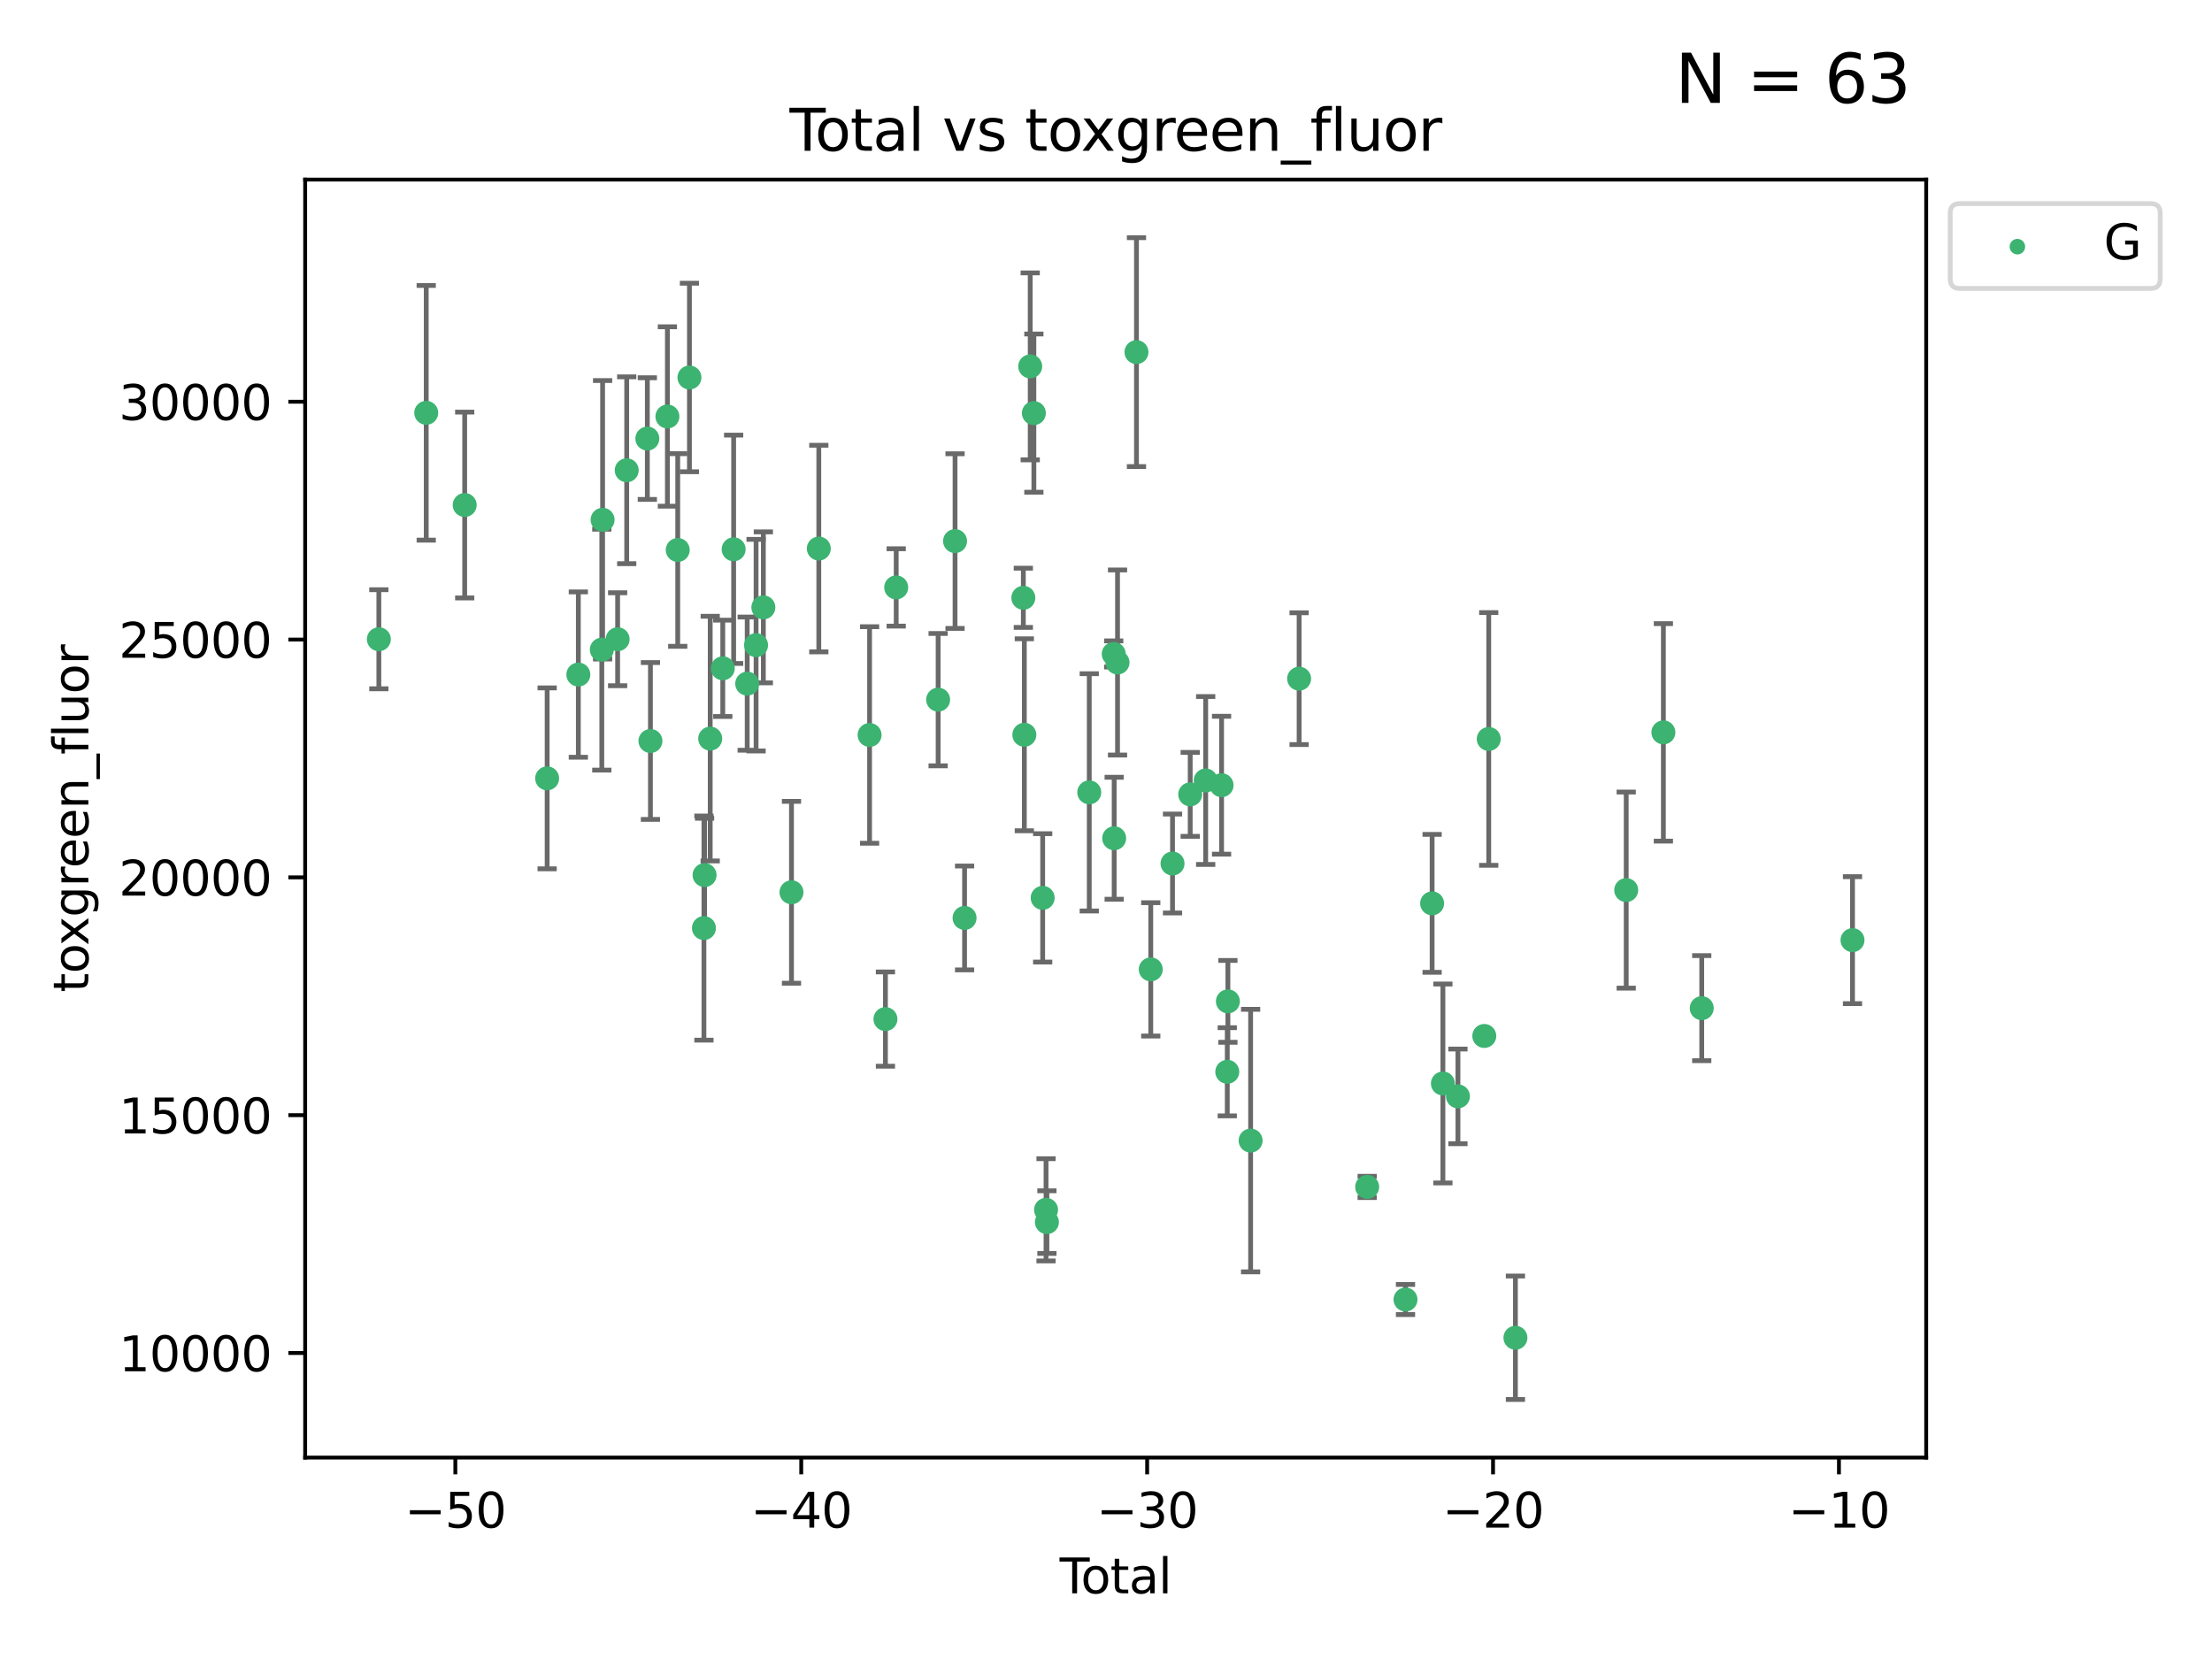 <?xml version="1.0" encoding="utf-8" standalone="no"?>
<!DOCTYPE svg PUBLIC "-//W3C//DTD SVG 1.1//EN"
  "http://www.w3.org/Graphics/SVG/1.1/DTD/svg11.dtd">
<svg xmlns:xlink="http://www.w3.org/1999/xlink" width="460.8pt" height="345.6pt" viewBox="0 0 460.8 345.6" xmlns="http://www.w3.org/2000/svg" version="1.1">
 <defs>
  <style type="text/css">*{stroke-linejoin: round; stroke-linecap: butt}</style>
 </defs>
 <g id="figure_1">
  <g id="patch_1">
   <path d="M 0 345.6 
L 460.8 345.6 
L 460.8 0 
L 0 0 
z
" style="fill: #ffffff"/>
  </g>
  <g id="axes_1">
   <g id="patch_2">
    <path d="M 63.571 303.64 
L 401.26 303.64 
L 401.26 37.411 
L 63.571 37.411 
z
" style="fill: #ffffff"/>
   </g>
   <g id="PathCollection_1">
    <defs>
     <path id="m7bb55c5e9d" d="M 0 1.118 
C 0.297 1.118 0.581 1 0.791 0.791 
C 1 0.581 1.118 0.297 1.118 0 
C 1.118 -0.297 1 -0.581 0.791 -0.791 
C 0.581 -1 0.297 -1.118 0 -1.118 
C -0.297 -1.118 -0.581 -1 -0.791 -0.791 
C -1 -0.581 -1.118 -0.297 -1.118 0 
C -1.118 0.297 -1 0.581 -0.791 0.791 
C -0.581 1 -0.297 1.118 0 1.118 
z
" style="stroke: #3cb371"/>
    </defs>
    <g clip-path="url(#p200fe7b41e)">
     <use xlink:href="#m7bb55c5e9d" x="78.921" y="133.165" style="fill: #3cb371; stroke: #3cb371"/>
     <use xlink:href="#m7bb55c5e9d" x="88.792" y="85.997" style="fill: #3cb371; stroke: #3cb371"/>
     <use xlink:href="#m7bb55c5e9d" x="96.805" y="105.205" style="fill: #3cb371; stroke: #3cb371"/>
     <use xlink:href="#m7bb55c5e9d" x="113.98" y="162.146" style="fill: #3cb371; stroke: #3cb371"/>
     <use xlink:href="#m7bb55c5e9d" x="120.479" y="140.524" style="fill: #3cb371; stroke: #3cb371"/>
     <use xlink:href="#m7bb55c5e9d" x="125.367" y="135.33" style="fill: #3cb371; stroke: #3cb371"/>
     <use xlink:href="#m7bb55c5e9d" x="125.533" y="108.281" style="fill: #3cb371; stroke: #3cb371"/>
     <use xlink:href="#m7bb55c5e9d" x="128.664" y="133.165" style="fill: #3cb371; stroke: #3cb371"/>
     <use xlink:href="#m7bb55c5e9d" x="130.556" y="97.965" style="fill: #3cb371; stroke: #3cb371"/>
     <use xlink:href="#m7bb55c5e9d" x="134.852" y="91.364" style="fill: #3cb371; stroke: #3cb371"/>
     <use xlink:href="#m7bb55c5e9d" x="135.497" y="154.363" style="fill: #3cb371; stroke: #3cb371"/>
     <use xlink:href="#m7bb55c5e9d" x="139.033" y="86.765" style="fill: #3cb371; stroke: #3cb371"/>
     <use xlink:href="#m7bb55c5e9d" x="141.185" y="114.571" style="fill: #3cb371; stroke: #3cb371"/>
     <use xlink:href="#m7bb55c5e9d" x="143.623" y="78.639" style="fill: #3cb371; stroke: #3cb371"/>
     <use xlink:href="#m7bb55c5e9d" x="146.642" y="193.332" style="fill: #3cb371; stroke: #3cb371"/>
     <use xlink:href="#m7bb55c5e9d" x="146.775" y="182.296" style="fill: #3cb371; stroke: #3cb371"/>
     <use xlink:href="#m7bb55c5e9d" x="147.95" y="153.866" style="fill: #3cb371; stroke: #3cb371"/>
     <use xlink:href="#m7bb55c5e9d" x="150.568" y="139.22" style="fill: #3cb371; stroke: #3cb371"/>
     <use xlink:href="#m7bb55c5e9d" x="152.831" y="114.428" style="fill: #3cb371; stroke: #3cb371"/>
     <use xlink:href="#m7bb55c5e9d" x="155.655" y="142.413" style="fill: #3cb371; stroke: #3cb371"/>
     <use xlink:href="#m7bb55c5e9d" x="157.504" y="134.397" style="fill: #3cb371; stroke: #3cb371"/>
     <use xlink:href="#m7bb55c5e9d" x="159.019" y="126.527" style="fill: #3cb371; stroke: #3cb371"/>
     <use xlink:href="#m7bb55c5e9d" x="164.88" y="185.877" style="fill: #3cb371; stroke: #3cb371"/>
     <use xlink:href="#m7bb55c5e9d" x="170.572" y="114.273" style="fill: #3cb371; stroke: #3cb371"/>
     <use xlink:href="#m7bb55c5e9d" x="181.15" y="153.106" style="fill: #3cb371; stroke: #3cb371"/>
     <use xlink:href="#m7bb55c5e9d" x="184.453" y="212.295" style="fill: #3cb371; stroke: #3cb371"/>
     <use xlink:href="#m7bb55c5e9d" x="186.695" y="122.372" style="fill: #3cb371; stroke: #3cb371"/>
     <use xlink:href="#m7bb55c5e9d" x="195.43" y="145.748" style="fill: #3cb371; stroke: #3cb371"/>
     <use xlink:href="#m7bb55c5e9d" x="198.955" y="112.718" style="fill: #3cb371; stroke: #3cb371"/>
     <use xlink:href="#m7bb55c5e9d" x="200.939" y="191.225" style="fill: #3cb371; stroke: #3cb371"/>
     <use xlink:href="#m7bb55c5e9d" x="213.179" y="124.535" style="fill: #3cb371; stroke: #3cb371"/>
     <use xlink:href="#m7bb55c5e9d" x="213.387" y="153.067" style="fill: #3cb371; stroke: #3cb371"/>
     <use xlink:href="#m7bb55c5e9d" x="214.613" y="76.325" style="fill: #3cb371; stroke: #3cb371"/>
     <use xlink:href="#m7bb55c5e9d" x="215.374" y="86.058" style="fill: #3cb371; stroke: #3cb371"/>
     <use xlink:href="#m7bb55c5e9d" x="217.208" y="187.039" style="fill: #3cb371; stroke: #3cb371"/>
     <use xlink:href="#m7bb55c5e9d" x="217.909" y="252.027" style="fill: #3cb371; stroke: #3cb371"/>
     <use xlink:href="#m7bb55c5e9d" x="218.09" y="254.59" style="fill: #3cb371; stroke: #3cb371"/>
     <use xlink:href="#m7bb55c5e9d" x="226.913" y="165.063" style="fill: #3cb371; stroke: #3cb371"/>
     <use xlink:href="#m7bb55c5e9d" x="232.007" y="136.229" style="fill: #3cb371; stroke: #3cb371"/>
     <use xlink:href="#m7bb55c5e9d" x="232.104" y="174.622" style="fill: #3cb371; stroke: #3cb371"/>
     <use xlink:href="#m7bb55c5e9d" x="232.802" y="138.008" style="fill: #3cb371; stroke: #3cb371"/>
     <use xlink:href="#m7bb55c5e9d" x="236.748" y="73.353" style="fill: #3cb371; stroke: #3cb371"/>
     <use xlink:href="#m7bb55c5e9d" x="239.724" y="201.939" style="fill: #3cb371; stroke: #3cb371"/>
     <use xlink:href="#m7bb55c5e9d" x="244.258" y="179.886" style="fill: #3cb371; stroke: #3cb371"/>
     <use xlink:href="#m7bb55c5e9d" x="247.942" y="165.481" style="fill: #3cb371; stroke: #3cb371"/>
     <use xlink:href="#m7bb55c5e9d" x="251.167" y="162.589" style="fill: #3cb371; stroke: #3cb371"/>
     <use xlink:href="#m7bb55c5e9d" x="254.476" y="163.573" style="fill: #3cb371; stroke: #3cb371"/>
     <use xlink:href="#m7bb55c5e9d" x="255.663" y="223.274" style="fill: #3cb371; stroke: #3cb371"/>
     <use xlink:href="#m7bb55c5e9d" x="255.793" y="208.604" style="fill: #3cb371; stroke: #3cb371"/>
     <use xlink:href="#m7bb55c5e9d" x="260.526" y="237.606" style="fill: #3cb371; stroke: #3cb371"/>
     <use xlink:href="#m7bb55c5e9d" x="270.63" y="141.381" style="fill: #3cb371; stroke: #3cb371"/>
     <use xlink:href="#m7bb55c5e9d" x="284.806" y="247.256" style="fill: #3cb371; stroke: #3cb371"/>
     <use xlink:href="#m7bb55c5e9d" x="292.792" y="270.716" style="fill: #3cb371; stroke: #3cb371"/>
     <use xlink:href="#m7bb55c5e9d" x="298.336" y="188.186" style="fill: #3cb371; stroke: #3cb371"/>
     <use xlink:href="#m7bb55c5e9d" x="300.582" y="225.708" style="fill: #3cb371; stroke: #3cb371"/>
     <use xlink:href="#m7bb55c5e9d" x="303.715" y="228.392" style="fill: #3cb371; stroke: #3cb371"/>
     <use xlink:href="#m7bb55c5e9d" x="309.203" y="215.808" style="fill: #3cb371; stroke: #3cb371"/>
     <use xlink:href="#m7bb55c5e9d" x="310.132" y="153.94" style="fill: #3cb371; stroke: #3cb371"/>
     <use xlink:href="#m7bb55c5e9d" x="315.691" y="278.681" style="fill: #3cb371; stroke: #3cb371"/>
     <use xlink:href="#m7bb55c5e9d" x="338.77" y="185.422" style="fill: #3cb371; stroke: #3cb371"/>
     <use xlink:href="#m7bb55c5e9d" x="346.513" y="152.567" style="fill: #3cb371; stroke: #3cb371"/>
     <use xlink:href="#m7bb55c5e9d" x="354.504" y="210.017" style="fill: #3cb371; stroke: #3cb371"/>
     <use xlink:href="#m7bb55c5e9d" x="385.911" y="195.848" style="fill: #3cb371; stroke: #3cb371"/>
    </g>
   </g>
   <g id="matplotlib.axis_1">
    <g id="xtick_1">
     <g id="line2d_1">
      <defs>
       <path id="mbf91ae6a33" d="M 0 0 
L 0 3.5 
" style="stroke: #000000; stroke-width: 0.8"/>
      </defs>
      <g>
       <use xlink:href="#mbf91ae6a33" x="94.856" y="303.64" style="stroke: #000000; stroke-width: 0.8"/>
      </g>
     </g>
     <g id="text_1">
      <!-- −50 -->
      <g transform="translate(84.304 318.238)scale(0.1 -0.1)">
       <defs>
        <path id="DejaVuSans-2212" d="M 678 2272 
L 4684 2272 
L 4684 1741 
L 678 1741 
L 678 2272 
z
" transform="scale(0.016)"/>
        <path id="DejaVuSans-35" d="M 691 4666 
L 3169 4666 
L 3169 4134 
L 1269 4134 
L 1269 2991 
Q 1406 3038 1543 3061 
Q 1681 3084 1819 3084 
Q 2600 3084 3056 2656 
Q 3513 2228 3513 1497 
Q 3513 744 3044 326 
Q 2575 -91 1722 -91 
Q 1428 -91 1123 -41 
Q 819 9 494 109 
L 494 744 
Q 775 591 1075 516 
Q 1375 441 1709 441 
Q 2250 441 2565 725 
Q 2881 1009 2881 1497 
Q 2881 1984 2565 2268 
Q 2250 2553 1709 2553 
Q 1456 2553 1204 2497 
Q 953 2441 691 2322 
L 691 4666 
z
" transform="scale(0.016)"/>
        <path id="DejaVuSans-30" d="M 2034 4250 
Q 1547 4250 1301 3770 
Q 1056 3291 1056 2328 
Q 1056 1369 1301 889 
Q 1547 409 2034 409 
Q 2525 409 2770 889 
Q 3016 1369 3016 2328 
Q 3016 3291 2770 3770 
Q 2525 4250 2034 4250 
z
M 2034 4750 
Q 2819 4750 3233 4129 
Q 3647 3509 3647 2328 
Q 3647 1150 3233 529 
Q 2819 -91 2034 -91 
Q 1250 -91 836 529 
Q 422 1150 422 2328 
Q 422 3509 836 4129 
Q 1250 4750 2034 4750 
z
" transform="scale(0.016)"/>
       </defs>
       <use xlink:href="#DejaVuSans-2212"/>
       <use xlink:href="#DejaVuSans-35" x="83.789"/>
       <use xlink:href="#DejaVuSans-30" x="147.412"/>
      </g>
     </g>
    </g>
    <g id="xtick_2">
     <g id="line2d_2">
      <g>
       <use xlink:href="#mbf91ae6a33" x="166.914" y="303.64" style="stroke: #000000; stroke-width: 0.8"/>
      </g>
     </g>
     <g id="text_2">
      <!-- −40 -->
      <g transform="translate(156.361 318.238)scale(0.1 -0.1)">
       <defs>
        <path id="DejaVuSans-34" d="M 2419 4116 
L 825 1625 
L 2419 1625 
L 2419 4116 
z
M 2253 4666 
L 3047 4666 
L 3047 1625 
L 3713 1625 
L 3713 1100 
L 3047 1100 
L 3047 0 
L 2419 0 
L 2419 1100 
L 313 1100 
L 313 1709 
L 2253 4666 
z
" transform="scale(0.016)"/>
       </defs>
       <use xlink:href="#DejaVuSans-2212"/>
       <use xlink:href="#DejaVuSans-34" x="83.789"/>
       <use xlink:href="#DejaVuSans-30" x="147.412"/>
      </g>
     </g>
    </g>
    <g id="xtick_3">
     <g id="line2d_3">
      <g>
       <use xlink:href="#mbf91ae6a33" x="238.971" y="303.64" style="stroke: #000000; stroke-width: 0.8"/>
      </g>
     </g>
     <g id="text_3">
      <!-- −30 -->
      <g transform="translate(228.419 318.238)scale(0.1 -0.1)">
       <defs>
        <path id="DejaVuSans-33" d="M 2597 2516 
Q 3050 2419 3304 2112 
Q 3559 1806 3559 1356 
Q 3559 666 3084 287 
Q 2609 -91 1734 -91 
Q 1441 -91 1130 -33 
Q 819 25 488 141 
L 488 750 
Q 750 597 1062 519 
Q 1375 441 1716 441 
Q 2309 441 2620 675 
Q 2931 909 2931 1356 
Q 2931 1769 2642 2001 
Q 2353 2234 1838 2234 
L 1294 2234 
L 1294 2753 
L 1863 2753 
Q 2328 2753 2575 2939 
Q 2822 3125 2822 3475 
Q 2822 3834 2567 4026 
Q 2313 4219 1838 4219 
Q 1578 4219 1281 4162 
Q 984 4106 628 3988 
L 628 4550 
Q 988 4650 1302 4700 
Q 1616 4750 1894 4750 
Q 2613 4750 3031 4423 
Q 3450 4097 3450 3541 
Q 3450 3153 3228 2886 
Q 3006 2619 2597 2516 
z
" transform="scale(0.016)"/>
       </defs>
       <use xlink:href="#DejaVuSans-2212"/>
       <use xlink:href="#DejaVuSans-33" x="83.789"/>
       <use xlink:href="#DejaVuSans-30" x="147.412"/>
      </g>
     </g>
    </g>
    <g id="xtick_4">
     <g id="line2d_4">
      <g>
       <use xlink:href="#mbf91ae6a33" x="311.029" y="303.64" style="stroke: #000000; stroke-width: 0.8"/>
      </g>
     </g>
     <g id="text_4">
      <!-- −20 -->
      <g transform="translate(300.476 318.238)scale(0.1 -0.1)">
       <defs>
        <path id="DejaVuSans-32" d="M 1228 531 
L 3431 531 
L 3431 0 
L 469 0 
L 469 531 
Q 828 903 1448 1529 
Q 2069 2156 2228 2338 
Q 2531 2678 2651 2914 
Q 2772 3150 2772 3378 
Q 2772 3750 2511 3984 
Q 2250 4219 1831 4219 
Q 1534 4219 1204 4116 
Q 875 4013 500 3803 
L 500 4441 
Q 881 4594 1212 4672 
Q 1544 4750 1819 4750 
Q 2544 4750 2975 4387 
Q 3406 4025 3406 3419 
Q 3406 3131 3298 2873 
Q 3191 2616 2906 2266 
Q 2828 2175 2409 1742 
Q 1991 1309 1228 531 
z
" transform="scale(0.016)"/>
       </defs>
       <use xlink:href="#DejaVuSans-2212"/>
       <use xlink:href="#DejaVuSans-32" x="83.789"/>
       <use xlink:href="#DejaVuSans-30" x="147.412"/>
      </g>
     </g>
    </g>
    <g id="xtick_5">
     <g id="line2d_5">
      <g>
       <use xlink:href="#mbf91ae6a33" x="383.086" y="303.64" style="stroke: #000000; stroke-width: 0.8"/>
      </g>
     </g>
     <g id="text_5">
      <!-- −10 -->
      <g transform="translate(372.534 318.238)scale(0.1 -0.1)">
       <defs>
        <path id="DejaVuSans-31" d="M 794 531 
L 1825 531 
L 1825 4091 
L 703 3866 
L 703 4441 
L 1819 4666 
L 2450 4666 
L 2450 531 
L 3481 531 
L 3481 0 
L 794 0 
L 794 531 
z
" transform="scale(0.016)"/>
       </defs>
       <use xlink:href="#DejaVuSans-2212"/>
       <use xlink:href="#DejaVuSans-31" x="83.789"/>
       <use xlink:href="#DejaVuSans-30" x="147.412"/>
      </g>
     </g>
    </g>
    <g id="text_6">
     <!-- Total -->
     <g transform="translate(220.739 331.917)scale(0.1 -0.1)">
      <defs>
       <path id="DejaVuSans-54" d="M -19 4666 
L 3928 4666 
L 3928 4134 
L 2272 4134 
L 2272 0 
L 1638 0 
L 1638 4134 
L -19 4134 
L -19 4666 
z
" transform="scale(0.016)"/>
       <path id="DejaVuSans-6f" d="M 1959 3097 
Q 1497 3097 1228 2736 
Q 959 2375 959 1747 
Q 959 1119 1226 758 
Q 1494 397 1959 397 
Q 2419 397 2687 759 
Q 2956 1122 2956 1747 
Q 2956 2369 2687 2733 
Q 2419 3097 1959 3097 
z
M 1959 3584 
Q 2709 3584 3137 3096 
Q 3566 2609 3566 1747 
Q 3566 888 3137 398 
Q 2709 -91 1959 -91 
Q 1206 -91 779 398 
Q 353 888 353 1747 
Q 353 2609 779 3096 
Q 1206 3584 1959 3584 
z
" transform="scale(0.016)"/>
       <path id="DejaVuSans-74" d="M 1172 4494 
L 1172 3500 
L 2356 3500 
L 2356 3053 
L 1172 3053 
L 1172 1153 
Q 1172 725 1289 603 
Q 1406 481 1766 481 
L 2356 481 
L 2356 0 
L 1766 0 
Q 1100 0 847 248 
Q 594 497 594 1153 
L 594 3053 
L 172 3053 
L 172 3500 
L 594 3500 
L 594 4494 
L 1172 4494 
z
" transform="scale(0.016)"/>
       <path id="DejaVuSans-61" d="M 2194 1759 
Q 1497 1759 1228 1600 
Q 959 1441 959 1056 
Q 959 750 1161 570 
Q 1363 391 1709 391 
Q 2188 391 2477 730 
Q 2766 1069 2766 1631 
L 2766 1759 
L 2194 1759 
z
M 3341 1997 
L 3341 0 
L 2766 0 
L 2766 531 
Q 2569 213 2275 61 
Q 1981 -91 1556 -91 
Q 1019 -91 701 211 
Q 384 513 384 1019 
Q 384 1609 779 1909 
Q 1175 2209 1959 2209 
L 2766 2209 
L 2766 2266 
Q 2766 2663 2505 2880 
Q 2244 3097 1772 3097 
Q 1472 3097 1187 3025 
Q 903 2953 641 2809 
L 641 3341 
Q 956 3463 1253 3523 
Q 1550 3584 1831 3584 
Q 2591 3584 2966 3190 
Q 3341 2797 3341 1997 
z
" transform="scale(0.016)"/>
       <path id="DejaVuSans-6c" d="M 603 4863 
L 1178 4863 
L 1178 0 
L 603 0 
L 603 4863 
z
" transform="scale(0.016)"/>
      </defs>
      <use xlink:href="#DejaVuSans-54"/>
      <use xlink:href="#DejaVuSans-6f" x="44.084"/>
      <use xlink:href="#DejaVuSans-74" x="105.266"/>
      <use xlink:href="#DejaVuSans-61" x="144.475"/>
      <use xlink:href="#DejaVuSans-6c" x="205.754"/>
     </g>
    </g>
   </g>
   <g id="matplotlib.axis_2">
    <g id="ytick_1">
     <g id="line2d_6">
      <defs>
       <path id="m33a801d8b2" d="M 0 0 
L -3.5 0 
" style="stroke: #000000; stroke-width: 0.8"/>
      </defs>
      <g>
       <use xlink:href="#m33a801d8b2" x="63.571" y="281.858" style="stroke: #000000; stroke-width: 0.8"/>
      </g>
     </g>
     <g id="text_7">
      <!-- 10000 -->
      <g transform="translate(24.759 285.657)scale(0.1 -0.1)">
       <use xlink:href="#DejaVuSans-31"/>
       <use xlink:href="#DejaVuSans-30" x="63.623"/>
       <use xlink:href="#DejaVuSans-30" x="127.246"/>
       <use xlink:href="#DejaVuSans-30" x="190.869"/>
       <use xlink:href="#DejaVuSans-30" x="254.492"/>
      </g>
     </g>
    </g>
    <g id="ytick_2">
     <g id="line2d_7">
      <g>
       <use xlink:href="#m33a801d8b2" x="63.571" y="232.315" style="stroke: #000000; stroke-width: 0.8"/>
      </g>
     </g>
     <g id="text_8">
      <!-- 15000 -->
      <g transform="translate(24.759 236.114)scale(0.1 -0.1)">
       <use xlink:href="#DejaVuSans-31"/>
       <use xlink:href="#DejaVuSans-35" x="63.623"/>
       <use xlink:href="#DejaVuSans-30" x="127.246"/>
       <use xlink:href="#DejaVuSans-30" x="190.869"/>
       <use xlink:href="#DejaVuSans-30" x="254.492"/>
      </g>
     </g>
    </g>
    <g id="ytick_3">
     <g id="line2d_8">
      <g>
       <use xlink:href="#m33a801d8b2" x="63.571" y="182.772" style="stroke: #000000; stroke-width: 0.8"/>
      </g>
     </g>
     <g id="text_9">
      <!-- 20000 -->
      <g transform="translate(24.759 186.571)scale(0.1 -0.1)">
       <use xlink:href="#DejaVuSans-32"/>
       <use xlink:href="#DejaVuSans-30" x="63.623"/>
       <use xlink:href="#DejaVuSans-30" x="127.246"/>
       <use xlink:href="#DejaVuSans-30" x="190.869"/>
       <use xlink:href="#DejaVuSans-30" x="254.492"/>
      </g>
     </g>
    </g>
    <g id="ytick_4">
     <g id="line2d_9">
      <g>
       <use xlink:href="#m33a801d8b2" x="63.571" y="133.23" style="stroke: #000000; stroke-width: 0.8"/>
      </g>
     </g>
     <g id="text_10">
      <!-- 25000 -->
      <g transform="translate(24.759 137.029)scale(0.1 -0.1)">
       <use xlink:href="#DejaVuSans-32"/>
       <use xlink:href="#DejaVuSans-35" x="63.623"/>
       <use xlink:href="#DejaVuSans-30" x="127.246"/>
       <use xlink:href="#DejaVuSans-30" x="190.869"/>
       <use xlink:href="#DejaVuSans-30" x="254.492"/>
      </g>
     </g>
    </g>
    <g id="ytick_5">
     <g id="line2d_10">
      <g>
       <use xlink:href="#m33a801d8b2" x="63.571" y="83.687" style="stroke: #000000; stroke-width: 0.8"/>
      </g>
     </g>
     <g id="text_11">
      <!-- 30000 -->
      <g transform="translate(24.759 87.486)scale(0.1 -0.1)">
       <use xlink:href="#DejaVuSans-33"/>
       <use xlink:href="#DejaVuSans-30" x="63.623"/>
       <use xlink:href="#DejaVuSans-30" x="127.246"/>
       <use xlink:href="#DejaVuSans-30" x="190.869"/>
       <use xlink:href="#DejaVuSans-30" x="254.492"/>
      </g>
     </g>
    </g>
    <g id="text_12">
     <!-- toxgreen_fluor -->
     <g transform="translate(18.401 206.72)rotate(-90)scale(0.1 -0.1)">
      <defs>
       <path id="DejaVuSans-78" d="M 3513 3500 
L 2247 1797 
L 3578 0 
L 2900 0 
L 1881 1375 
L 863 0 
L 184 0 
L 1544 1831 
L 300 3500 
L 978 3500 
L 1906 2253 
L 2834 3500 
L 3513 3500 
z
" transform="scale(0.016)"/>
       <path id="DejaVuSans-67" d="M 2906 1791 
Q 2906 2416 2648 2759 
Q 2391 3103 1925 3103 
Q 1463 3103 1205 2759 
Q 947 2416 947 1791 
Q 947 1169 1205 825 
Q 1463 481 1925 481 
Q 2391 481 2648 825 
Q 2906 1169 2906 1791 
z
M 3481 434 
Q 3481 -459 3084 -895 
Q 2688 -1331 1869 -1331 
Q 1566 -1331 1297 -1286 
Q 1028 -1241 775 -1147 
L 775 -588 
Q 1028 -725 1275 -790 
Q 1522 -856 1778 -856 
Q 2344 -856 2625 -561 
Q 2906 -266 2906 331 
L 2906 616 
Q 2728 306 2450 153 
Q 2172 0 1784 0 
Q 1141 0 747 490 
Q 353 981 353 1791 
Q 353 2603 747 3093 
Q 1141 3584 1784 3584 
Q 2172 3584 2450 3431 
Q 2728 3278 2906 2969 
L 2906 3500 
L 3481 3500 
L 3481 434 
z
" transform="scale(0.016)"/>
       <path id="DejaVuSans-72" d="M 2631 2963 
Q 2534 3019 2420 3045 
Q 2306 3072 2169 3072 
Q 1681 3072 1420 2755 
Q 1159 2438 1159 1844 
L 1159 0 
L 581 0 
L 581 3500 
L 1159 3500 
L 1159 2956 
Q 1341 3275 1631 3429 
Q 1922 3584 2338 3584 
Q 2397 3584 2469 3576 
Q 2541 3569 2628 3553 
L 2631 2963 
z
" transform="scale(0.016)"/>
       <path id="DejaVuSans-65" d="M 3597 1894 
L 3597 1613 
L 953 1613 
Q 991 1019 1311 708 
Q 1631 397 2203 397 
Q 2534 397 2845 478 
Q 3156 559 3463 722 
L 3463 178 
Q 3153 47 2828 -22 
Q 2503 -91 2169 -91 
Q 1331 -91 842 396 
Q 353 884 353 1716 
Q 353 2575 817 3079 
Q 1281 3584 2069 3584 
Q 2775 3584 3186 3129 
Q 3597 2675 3597 1894 
z
M 3022 2063 
Q 3016 2534 2758 2815 
Q 2500 3097 2075 3097 
Q 1594 3097 1305 2825 
Q 1016 2553 972 2059 
L 3022 2063 
z
" transform="scale(0.016)"/>
       <path id="DejaVuSans-6e" d="M 3513 2113 
L 3513 0 
L 2938 0 
L 2938 2094 
Q 2938 2591 2744 2837 
Q 2550 3084 2163 3084 
Q 1697 3084 1428 2787 
Q 1159 2491 1159 1978 
L 1159 0 
L 581 0 
L 581 3500 
L 1159 3500 
L 1159 2956 
Q 1366 3272 1645 3428 
Q 1925 3584 2291 3584 
Q 2894 3584 3203 3211 
Q 3513 2838 3513 2113 
z
" transform="scale(0.016)"/>
       <path id="DejaVuSans-5f" d="M 3263 -1063 
L 3263 -1509 
L -63 -1509 
L -63 -1063 
L 3263 -1063 
z
" transform="scale(0.016)"/>
       <path id="DejaVuSans-66" d="M 2375 4863 
L 2375 4384 
L 1825 4384 
Q 1516 4384 1395 4259 
Q 1275 4134 1275 3809 
L 1275 3500 
L 2222 3500 
L 2222 3053 
L 1275 3053 
L 1275 0 
L 697 0 
L 697 3053 
L 147 3053 
L 147 3500 
L 697 3500 
L 697 3744 
Q 697 4328 969 4595 
Q 1241 4863 1831 4863 
L 2375 4863 
z
" transform="scale(0.016)"/>
       <path id="DejaVuSans-75" d="M 544 1381 
L 544 3500 
L 1119 3500 
L 1119 1403 
Q 1119 906 1312 657 
Q 1506 409 1894 409 
Q 2359 409 2629 706 
Q 2900 1003 2900 1516 
L 2900 3500 
L 3475 3500 
L 3475 0 
L 2900 0 
L 2900 538 
Q 2691 219 2414 64 
Q 2138 -91 1772 -91 
Q 1169 -91 856 284 
Q 544 659 544 1381 
z
M 1991 3584 
L 1991 3584 
z
" transform="scale(0.016)"/>
      </defs>
      <use xlink:href="#DejaVuSans-74"/>
      <use xlink:href="#DejaVuSans-6f" x="39.209"/>
      <use xlink:href="#DejaVuSans-78" x="97.266"/>
      <use xlink:href="#DejaVuSans-67" x="156.445"/>
      <use xlink:href="#DejaVuSans-72" x="219.922"/>
      <use xlink:href="#DejaVuSans-65" x="258.785"/>
      <use xlink:href="#DejaVuSans-65" x="320.309"/>
      <use xlink:href="#DejaVuSans-6e" x="381.832"/>
      <use xlink:href="#DejaVuSans-5f" x="445.211"/>
      <use xlink:href="#DejaVuSans-66" x="495.211"/>
      <use xlink:href="#DejaVuSans-6c" x="530.416"/>
      <use xlink:href="#DejaVuSans-75" x="558.199"/>
      <use xlink:href="#DejaVuSans-6f" x="621.578"/>
      <use xlink:href="#DejaVuSans-72" x="682.76"/>
     </g>
    </g>
   </g>
   <g id="LineCollection_1">
    <path d="M 78.921 143.485 
L 78.921 122.846 
" clip-path="url(#p200fe7b41e)" style="fill: none; stroke: #696969"/>
    <path d="M 88.792 112.522 
L 88.792 59.471 
" clip-path="url(#p200fe7b41e)" style="fill: none; stroke: #696969"/>
    <path d="M 96.805 124.563 
L 96.805 85.847 
" clip-path="url(#p200fe7b41e)" style="fill: none; stroke: #696969"/>
    <path d="M 113.98 180.989 
L 113.98 143.303 
" clip-path="url(#p200fe7b41e)" style="fill: none; stroke: #696969"/>
    <path d="M 120.479 157.745 
L 120.479 123.304 
" clip-path="url(#p200fe7b41e)" style="fill: none; stroke: #696969"/>
    <path d="M 125.367 160.423 
L 125.367 110.237 
" clip-path="url(#p200fe7b41e)" style="fill: none; stroke: #696969"/>
    <path d="M 125.533 137.283 
L 125.533 79.279 
" clip-path="url(#p200fe7b41e)" style="fill: none; stroke: #696969"/>
    <path d="M 128.664 142.848 
L 128.664 123.481 
" clip-path="url(#p200fe7b41e)" style="fill: none; stroke: #696969"/>
    <path d="M 130.556 117.425 
L 130.556 78.505 
" clip-path="url(#p200fe7b41e)" style="fill: none; stroke: #696969"/>
    <path d="M 134.852 104.035 
L 134.852 78.693 
" clip-path="url(#p200fe7b41e)" style="fill: none; stroke: #696969"/>
    <path d="M 135.497 170.7 
L 135.497 138.025 
" clip-path="url(#p200fe7b41e)" style="fill: none; stroke: #696969"/>
    <path d="M 139.033 105.453 
L 139.033 68.077 
" clip-path="url(#p200fe7b41e)" style="fill: none; stroke: #696969"/>
    <path d="M 141.185 134.638 
L 141.185 94.505 
" clip-path="url(#p200fe7b41e)" style="fill: none; stroke: #696969"/>
    <path d="M 143.623 98.274 
L 143.623 59.003 
" clip-path="url(#p200fe7b41e)" style="fill: none; stroke: #696969"/>
    <path d="M 146.642 216.68 
L 146.642 169.984 
" clip-path="url(#p200fe7b41e)" style="fill: none; stroke: #696969"/>
    <path d="M 146.775 194.134 
L 146.775 170.457 
" clip-path="url(#p200fe7b41e)" style="fill: none; stroke: #696969"/>
    <path d="M 147.95 179.351 
L 147.95 128.38 
" clip-path="url(#p200fe7b41e)" style="fill: none; stroke: #696969"/>
    <path d="M 150.568 149.254 
L 150.568 129.186 
" clip-path="url(#p200fe7b41e)" style="fill: none; stroke: #696969"/>
    <path d="M 152.831 138.213 
L 152.831 90.642 
" clip-path="url(#p200fe7b41e)" style="fill: none; stroke: #696969"/>
    <path d="M 155.655 156.289 
L 155.655 128.536 
" clip-path="url(#p200fe7b41e)" style="fill: none; stroke: #696969"/>
    <path d="M 157.504 156.437 
L 157.504 112.358 
" clip-path="url(#p200fe7b41e)" style="fill: none; stroke: #696969"/>
    <path d="M 159.019 142.251 
L 159.019 110.802 
" clip-path="url(#p200fe7b41e)" style="fill: none; stroke: #696969"/>
    <path d="M 164.88 204.819 
L 164.88 166.936 
" clip-path="url(#p200fe7b41e)" style="fill: none; stroke: #696969"/>
    <path d="M 170.572 135.794 
L 170.572 92.752 
" clip-path="url(#p200fe7b41e)" style="fill: none; stroke: #696969"/>
    <path d="M 181.15 175.66 
L 181.15 130.552 
" clip-path="url(#p200fe7b41e)" style="fill: none; stroke: #696969"/>
    <path d="M 184.453 222.116 
L 184.453 202.474 
" clip-path="url(#p200fe7b41e)" style="fill: none; stroke: #696969"/>
    <path d="M 186.695 130.43 
L 186.695 114.314 
" clip-path="url(#p200fe7b41e)" style="fill: none; stroke: #696969"/>
    <path d="M 195.43 159.533 
L 195.43 131.963 
" clip-path="url(#p200fe7b41e)" style="fill: none; stroke: #696969"/>
    <path d="M 198.955 130.909 
L 198.955 94.526 
" clip-path="url(#p200fe7b41e)" style="fill: none; stroke: #696969"/>
    <path d="M 200.939 202.042 
L 200.939 180.409 
" clip-path="url(#p200fe7b41e)" style="fill: none; stroke: #696969"/>
    <path d="M 213.179 130.705 
L 213.179 118.365 
" clip-path="url(#p200fe7b41e)" style="fill: none; stroke: #696969"/>
    <path d="M 213.387 173.063 
L 213.387 133.072 
" clip-path="url(#p200fe7b41e)" style="fill: none; stroke: #696969"/>
    <path d="M 214.613 95.798 
L 214.613 56.852 
" clip-path="url(#p200fe7b41e)" style="fill: none; stroke: #696969"/>
    <path d="M 215.374 102.536 
L 215.374 69.579 
" clip-path="url(#p200fe7b41e)" style="fill: none; stroke: #696969"/>
    <path d="M 217.208 200.41 
L 217.208 173.669 
" clip-path="url(#p200fe7b41e)" style="fill: none; stroke: #696969"/>
    <path d="M 217.909 262.673 
L 217.909 241.38 
" clip-path="url(#p200fe7b41e)" style="fill: none; stroke: #696969"/>
    <path d="M 218.09 261.113 
L 218.09 248.067 
" clip-path="url(#p200fe7b41e)" style="fill: none; stroke: #696969"/>
    <path d="M 226.913 189.777 
L 226.913 140.349 
" clip-path="url(#p200fe7b41e)" style="fill: none; stroke: #696969"/>
    <path d="M 232.007 138.946 
L 232.007 133.511 
" clip-path="url(#p200fe7b41e)" style="fill: none; stroke: #696969"/>
    <path d="M 232.104 187.323 
L 232.104 161.92 
" clip-path="url(#p200fe7b41e)" style="fill: none; stroke: #696969"/>
    <path d="M 232.802 157.285 
L 232.802 118.731 
" clip-path="url(#p200fe7b41e)" style="fill: none; stroke: #696969"/>
    <path d="M 236.748 97.193 
L 236.748 49.513 
" clip-path="url(#p200fe7b41e)" style="fill: none; stroke: #696969"/>
    <path d="M 239.724 215.825 
L 239.724 188.053 
" clip-path="url(#p200fe7b41e)" style="fill: none; stroke: #696969"/>
    <path d="M 244.258 190.19 
L 244.258 169.582 
" clip-path="url(#p200fe7b41e)" style="fill: none; stroke: #696969"/>
    <path d="M 247.942 174.223 
L 247.942 156.739 
" clip-path="url(#p200fe7b41e)" style="fill: none; stroke: #696969"/>
    <path d="M 251.167 180.08 
L 251.167 145.099 
" clip-path="url(#p200fe7b41e)" style="fill: none; stroke: #696969"/>
    <path d="M 254.476 177.935 
L 254.476 149.211 
" clip-path="url(#p200fe7b41e)" style="fill: none; stroke: #696969"/>
    <path d="M 255.663 232.462 
L 255.663 214.087 
" clip-path="url(#p200fe7b41e)" style="fill: none; stroke: #696969"/>
    <path d="M 255.793 217.128 
L 255.793 200.081 
" clip-path="url(#p200fe7b41e)" style="fill: none; stroke: #696969"/>
    <path d="M 260.526 264.952 
L 260.526 210.261 
" clip-path="url(#p200fe7b41e)" style="fill: none; stroke: #696969"/>
    <path d="M 270.63 155.106 
L 270.63 127.657 
" clip-path="url(#p200fe7b41e)" style="fill: none; stroke: #696969"/>
    <path d="M 284.806 249.472 
L 284.806 245.041 
" clip-path="url(#p200fe7b41e)" style="fill: none; stroke: #696969"/>
    <path d="M 292.792 273.85 
L 292.792 267.581 
" clip-path="url(#p200fe7b41e)" style="fill: none; stroke: #696969"/>
    <path d="M 298.336 202.549 
L 298.336 173.823 
" clip-path="url(#p200fe7b41e)" style="fill: none; stroke: #696969"/>
    <path d="M 300.582 246.426 
L 300.582 204.99 
" clip-path="url(#p200fe7b41e)" style="fill: none; stroke: #696969"/>
    <path d="M 303.715 238.25 
L 303.715 218.535 
" clip-path="url(#p200fe7b41e)" style="fill: none; stroke: #696969"/>
    <path d="M 309.203 216.732 
L 309.203 214.885 
" clip-path="url(#p200fe7b41e)" style="fill: none; stroke: #696969"/>
    <path d="M 310.132 180.263 
L 310.132 127.618 
" clip-path="url(#p200fe7b41e)" style="fill: none; stroke: #696969"/>
    <path d="M 315.691 291.539 
L 315.691 265.824 
" clip-path="url(#p200fe7b41e)" style="fill: none; stroke: #696969"/>
    <path d="M 338.77 205.848 
L 338.77 164.996 
" clip-path="url(#p200fe7b41e)" style="fill: none; stroke: #696969"/>
    <path d="M 346.513 175.222 
L 346.513 129.911 
" clip-path="url(#p200fe7b41e)" style="fill: none; stroke: #696969"/>
    <path d="M 354.504 220.958 
L 354.504 199.075 
" clip-path="url(#p200fe7b41e)" style="fill: none; stroke: #696969"/>
    <path d="M 385.911 209.071 
L 385.911 182.625 
" clip-path="url(#p200fe7b41e)" style="fill: none; stroke: #696969"/>
   </g>
   <g id="line2d_11">
    <defs>
     <path id="m827f43156f" d="M 2 0 
L -2 -0 
" style="stroke: #696969"/>
    </defs>
    <g clip-path="url(#p200fe7b41e)">
     <use xlink:href="#m827f43156f" x="78.921" y="143.485" style="fill: #696969; stroke: #696969"/>
     <use xlink:href="#m827f43156f" x="88.792" y="112.522" style="fill: #696969; stroke: #696969"/>
     <use xlink:href="#m827f43156f" x="96.805" y="124.563" style="fill: #696969; stroke: #696969"/>
     <use xlink:href="#m827f43156f" x="113.98" y="180.989" style="fill: #696969; stroke: #696969"/>
     <use xlink:href="#m827f43156f" x="120.479" y="157.745" style="fill: #696969; stroke: #696969"/>
     <use xlink:href="#m827f43156f" x="125.367" y="160.423" style="fill: #696969; stroke: #696969"/>
     <use xlink:href="#m827f43156f" x="125.533" y="137.283" style="fill: #696969; stroke: #696969"/>
     <use xlink:href="#m827f43156f" x="128.664" y="142.848" style="fill: #696969; stroke: #696969"/>
     <use xlink:href="#m827f43156f" x="130.556" y="117.425" style="fill: #696969; stroke: #696969"/>
     <use xlink:href="#m827f43156f" x="134.852" y="104.035" style="fill: #696969; stroke: #696969"/>
     <use xlink:href="#m827f43156f" x="135.497" y="170.7" style="fill: #696969; stroke: #696969"/>
     <use xlink:href="#m827f43156f" x="139.033" y="105.453" style="fill: #696969; stroke: #696969"/>
     <use xlink:href="#m827f43156f" x="141.185" y="134.638" style="fill: #696969; stroke: #696969"/>
     <use xlink:href="#m827f43156f" x="143.623" y="98.274" style="fill: #696969; stroke: #696969"/>
     <use xlink:href="#m827f43156f" x="146.642" y="216.68" style="fill: #696969; stroke: #696969"/>
     <use xlink:href="#m827f43156f" x="146.775" y="194.134" style="fill: #696969; stroke: #696969"/>
     <use xlink:href="#m827f43156f" x="147.95" y="179.351" style="fill: #696969; stroke: #696969"/>
     <use xlink:href="#m827f43156f" x="150.568" y="149.254" style="fill: #696969; stroke: #696969"/>
     <use xlink:href="#m827f43156f" x="152.831" y="138.213" style="fill: #696969; stroke: #696969"/>
     <use xlink:href="#m827f43156f" x="155.655" y="156.289" style="fill: #696969; stroke: #696969"/>
     <use xlink:href="#m827f43156f" x="157.504" y="156.437" style="fill: #696969; stroke: #696969"/>
     <use xlink:href="#m827f43156f" x="159.019" y="142.251" style="fill: #696969; stroke: #696969"/>
     <use xlink:href="#m827f43156f" x="164.88" y="204.819" style="fill: #696969; stroke: #696969"/>
     <use xlink:href="#m827f43156f" x="170.572" y="135.794" style="fill: #696969; stroke: #696969"/>
     <use xlink:href="#m827f43156f" x="181.15" y="175.66" style="fill: #696969; stroke: #696969"/>
     <use xlink:href="#m827f43156f" x="184.453" y="222.116" style="fill: #696969; stroke: #696969"/>
     <use xlink:href="#m827f43156f" x="186.695" y="130.43" style="fill: #696969; stroke: #696969"/>
     <use xlink:href="#m827f43156f" x="195.43" y="159.533" style="fill: #696969; stroke: #696969"/>
     <use xlink:href="#m827f43156f" x="198.955" y="130.909" style="fill: #696969; stroke: #696969"/>
     <use xlink:href="#m827f43156f" x="200.939" y="202.042" style="fill: #696969; stroke: #696969"/>
     <use xlink:href="#m827f43156f" x="213.179" y="130.705" style="fill: #696969; stroke: #696969"/>
     <use xlink:href="#m827f43156f" x="213.387" y="173.063" style="fill: #696969; stroke: #696969"/>
     <use xlink:href="#m827f43156f" x="214.613" y="95.798" style="fill: #696969; stroke: #696969"/>
     <use xlink:href="#m827f43156f" x="215.374" y="102.536" style="fill: #696969; stroke: #696969"/>
     <use xlink:href="#m827f43156f" x="217.208" y="200.41" style="fill: #696969; stroke: #696969"/>
     <use xlink:href="#m827f43156f" x="217.909" y="262.673" style="fill: #696969; stroke: #696969"/>
     <use xlink:href="#m827f43156f" x="218.09" y="261.113" style="fill: #696969; stroke: #696969"/>
     <use xlink:href="#m827f43156f" x="226.913" y="189.777" style="fill: #696969; stroke: #696969"/>
     <use xlink:href="#m827f43156f" x="232.007" y="138.946" style="fill: #696969; stroke: #696969"/>
     <use xlink:href="#m827f43156f" x="232.104" y="187.323" style="fill: #696969; stroke: #696969"/>
     <use xlink:href="#m827f43156f" x="232.802" y="157.285" style="fill: #696969; stroke: #696969"/>
     <use xlink:href="#m827f43156f" x="236.748" y="97.193" style="fill: #696969; stroke: #696969"/>
     <use xlink:href="#m827f43156f" x="239.724" y="215.825" style="fill: #696969; stroke: #696969"/>
     <use xlink:href="#m827f43156f" x="244.258" y="190.19" style="fill: #696969; stroke: #696969"/>
     <use xlink:href="#m827f43156f" x="247.942" y="174.223" style="fill: #696969; stroke: #696969"/>
     <use xlink:href="#m827f43156f" x="251.167" y="180.08" style="fill: #696969; stroke: #696969"/>
     <use xlink:href="#m827f43156f" x="254.476" y="177.935" style="fill: #696969; stroke: #696969"/>
     <use xlink:href="#m827f43156f" x="255.663" y="232.462" style="fill: #696969; stroke: #696969"/>
     <use xlink:href="#m827f43156f" x="255.793" y="217.128" style="fill: #696969; stroke: #696969"/>
     <use xlink:href="#m827f43156f" x="260.526" y="264.952" style="fill: #696969; stroke: #696969"/>
     <use xlink:href="#m827f43156f" x="270.63" y="155.106" style="fill: #696969; stroke: #696969"/>
     <use xlink:href="#m827f43156f" x="284.806" y="249.472" style="fill: #696969; stroke: #696969"/>
     <use xlink:href="#m827f43156f" x="292.792" y="273.85" style="fill: #696969; stroke: #696969"/>
     <use xlink:href="#m827f43156f" x="298.336" y="202.549" style="fill: #696969; stroke: #696969"/>
     <use xlink:href="#m827f43156f" x="300.582" y="246.426" style="fill: #696969; stroke: #696969"/>
     <use xlink:href="#m827f43156f" x="303.715" y="238.25" style="fill: #696969; stroke: #696969"/>
     <use xlink:href="#m827f43156f" x="309.203" y="216.732" style="fill: #696969; stroke: #696969"/>
     <use xlink:href="#m827f43156f" x="310.132" y="180.263" style="fill: #696969; stroke: #696969"/>
     <use xlink:href="#m827f43156f" x="315.691" y="291.539" style="fill: #696969; stroke: #696969"/>
     <use xlink:href="#m827f43156f" x="338.77" y="205.848" style="fill: #696969; stroke: #696969"/>
     <use xlink:href="#m827f43156f" x="346.513" y="175.222" style="fill: #696969; stroke: #696969"/>
     <use xlink:href="#m827f43156f" x="354.504" y="220.958" style="fill: #696969; stroke: #696969"/>
     <use xlink:href="#m827f43156f" x="385.911" y="209.071" style="fill: #696969; stroke: #696969"/>
    </g>
   </g>
   <g id="line2d_12">
    <g clip-path="url(#p200fe7b41e)">
     <use xlink:href="#m827f43156f" x="78.921" y="122.846" style="fill: #696969; stroke: #696969"/>
     <use xlink:href="#m827f43156f" x="88.792" y="59.471" style="fill: #696969; stroke: #696969"/>
     <use xlink:href="#m827f43156f" x="96.805" y="85.847" style="fill: #696969; stroke: #696969"/>
     <use xlink:href="#m827f43156f" x="113.98" y="143.303" style="fill: #696969; stroke: #696969"/>
     <use xlink:href="#m827f43156f" x="120.479" y="123.304" style="fill: #696969; stroke: #696969"/>
     <use xlink:href="#m827f43156f" x="125.367" y="110.237" style="fill: #696969; stroke: #696969"/>
     <use xlink:href="#m827f43156f" x="125.533" y="79.279" style="fill: #696969; stroke: #696969"/>
     <use xlink:href="#m827f43156f" x="128.664" y="123.481" style="fill: #696969; stroke: #696969"/>
     <use xlink:href="#m827f43156f" x="130.556" y="78.505" style="fill: #696969; stroke: #696969"/>
     <use xlink:href="#m827f43156f" x="134.852" y="78.693" style="fill: #696969; stroke: #696969"/>
     <use xlink:href="#m827f43156f" x="135.497" y="138.025" style="fill: #696969; stroke: #696969"/>
     <use xlink:href="#m827f43156f" x="139.033" y="68.077" style="fill: #696969; stroke: #696969"/>
     <use xlink:href="#m827f43156f" x="141.185" y="94.505" style="fill: #696969; stroke: #696969"/>
     <use xlink:href="#m827f43156f" x="143.623" y="59.003" style="fill: #696969; stroke: #696969"/>
     <use xlink:href="#m827f43156f" x="146.642" y="169.984" style="fill: #696969; stroke: #696969"/>
     <use xlink:href="#m827f43156f" x="146.775" y="170.457" style="fill: #696969; stroke: #696969"/>
     <use xlink:href="#m827f43156f" x="147.95" y="128.38" style="fill: #696969; stroke: #696969"/>
     <use xlink:href="#m827f43156f" x="150.568" y="129.186" style="fill: #696969; stroke: #696969"/>
     <use xlink:href="#m827f43156f" x="152.831" y="90.642" style="fill: #696969; stroke: #696969"/>
     <use xlink:href="#m827f43156f" x="155.655" y="128.536" style="fill: #696969; stroke: #696969"/>
     <use xlink:href="#m827f43156f" x="157.504" y="112.358" style="fill: #696969; stroke: #696969"/>
     <use xlink:href="#m827f43156f" x="159.019" y="110.802" style="fill: #696969; stroke: #696969"/>
     <use xlink:href="#m827f43156f" x="164.88" y="166.936" style="fill: #696969; stroke: #696969"/>
     <use xlink:href="#m827f43156f" x="170.572" y="92.752" style="fill: #696969; stroke: #696969"/>
     <use xlink:href="#m827f43156f" x="181.15" y="130.552" style="fill: #696969; stroke: #696969"/>
     <use xlink:href="#m827f43156f" x="184.453" y="202.474" style="fill: #696969; stroke: #696969"/>
     <use xlink:href="#m827f43156f" x="186.695" y="114.314" style="fill: #696969; stroke: #696969"/>
     <use xlink:href="#m827f43156f" x="195.43" y="131.963" style="fill: #696969; stroke: #696969"/>
     <use xlink:href="#m827f43156f" x="198.955" y="94.526" style="fill: #696969; stroke: #696969"/>
     <use xlink:href="#m827f43156f" x="200.939" y="180.409" style="fill: #696969; stroke: #696969"/>
     <use xlink:href="#m827f43156f" x="213.179" y="118.365" style="fill: #696969; stroke: #696969"/>
     <use xlink:href="#m827f43156f" x="213.387" y="133.072" style="fill: #696969; stroke: #696969"/>
     <use xlink:href="#m827f43156f" x="214.613" y="56.852" style="fill: #696969; stroke: #696969"/>
     <use xlink:href="#m827f43156f" x="215.374" y="69.579" style="fill: #696969; stroke: #696969"/>
     <use xlink:href="#m827f43156f" x="217.208" y="173.669" style="fill: #696969; stroke: #696969"/>
     <use xlink:href="#m827f43156f" x="217.909" y="241.38" style="fill: #696969; stroke: #696969"/>
     <use xlink:href="#m827f43156f" x="218.09" y="248.067" style="fill: #696969; stroke: #696969"/>
     <use xlink:href="#m827f43156f" x="226.913" y="140.349" style="fill: #696969; stroke: #696969"/>
     <use xlink:href="#m827f43156f" x="232.007" y="133.511" style="fill: #696969; stroke: #696969"/>
     <use xlink:href="#m827f43156f" x="232.104" y="161.92" style="fill: #696969; stroke: #696969"/>
     <use xlink:href="#m827f43156f" x="232.802" y="118.731" style="fill: #696969; stroke: #696969"/>
     <use xlink:href="#m827f43156f" x="236.748" y="49.513" style="fill: #696969; stroke: #696969"/>
     <use xlink:href="#m827f43156f" x="239.724" y="188.053" style="fill: #696969; stroke: #696969"/>
     <use xlink:href="#m827f43156f" x="244.258" y="169.582" style="fill: #696969; stroke: #696969"/>
     <use xlink:href="#m827f43156f" x="247.942" y="156.739" style="fill: #696969; stroke: #696969"/>
     <use xlink:href="#m827f43156f" x="251.167" y="145.099" style="fill: #696969; stroke: #696969"/>
     <use xlink:href="#m827f43156f" x="254.476" y="149.211" style="fill: #696969; stroke: #696969"/>
     <use xlink:href="#m827f43156f" x="255.663" y="214.087" style="fill: #696969; stroke: #696969"/>
     <use xlink:href="#m827f43156f" x="255.793" y="200.081" style="fill: #696969; stroke: #696969"/>
     <use xlink:href="#m827f43156f" x="260.526" y="210.261" style="fill: #696969; stroke: #696969"/>
     <use xlink:href="#m827f43156f" x="270.63" y="127.657" style="fill: #696969; stroke: #696969"/>
     <use xlink:href="#m827f43156f" x="284.806" y="245.041" style="fill: #696969; stroke: #696969"/>
     <use xlink:href="#m827f43156f" x="292.792" y="267.581" style="fill: #696969; stroke: #696969"/>
     <use xlink:href="#m827f43156f" x="298.336" y="173.823" style="fill: #696969; stroke: #696969"/>
     <use xlink:href="#m827f43156f" x="300.582" y="204.99" style="fill: #696969; stroke: #696969"/>
     <use xlink:href="#m827f43156f" x="303.715" y="218.535" style="fill: #696969; stroke: #696969"/>
     <use xlink:href="#m827f43156f" x="309.203" y="214.885" style="fill: #696969; stroke: #696969"/>
     <use xlink:href="#m827f43156f" x="310.132" y="127.618" style="fill: #696969; stroke: #696969"/>
     <use xlink:href="#m827f43156f" x="315.691" y="265.824" style="fill: #696969; stroke: #696969"/>
     <use xlink:href="#m827f43156f" x="338.77" y="164.996" style="fill: #696969; stroke: #696969"/>
     <use xlink:href="#m827f43156f" x="346.513" y="129.911" style="fill: #696969; stroke: #696969"/>
     <use xlink:href="#m827f43156f" x="354.504" y="199.075" style="fill: #696969; stroke: #696969"/>
     <use xlink:href="#m827f43156f" x="385.911" y="182.625" style="fill: #696969; stroke: #696969"/>
    </g>
   </g>
   <g id="line2d_13">
    <defs>
     <path id="m57ed8be42d" d="M 0 2 
C 0.53 2 1.039 1.789 1.414 1.414 
C 1.789 1.039 2 0.53 2 0 
C 2 -0.53 1.789 -1.039 1.414 -1.414 
C 1.039 -1.789 0.53 -2 0 -2 
C -0.53 -2 -1.039 -1.789 -1.414 -1.414 
C -1.789 -1.039 -2 -0.53 -2 0 
C -2 0.53 -1.789 1.039 -1.414 1.414 
C -1.039 1.789 -0.53 2 0 2 
z
" style="stroke: #3cb371"/>
    </defs>
    <g clip-path="url(#p200fe7b41e)">
     <use xlink:href="#m57ed8be42d" x="78.921" y="133.165" style="fill: #3cb371; stroke: #3cb371"/>
     <use xlink:href="#m57ed8be42d" x="88.792" y="85.997" style="fill: #3cb371; stroke: #3cb371"/>
     <use xlink:href="#m57ed8be42d" x="96.805" y="105.205" style="fill: #3cb371; stroke: #3cb371"/>
     <use xlink:href="#m57ed8be42d" x="113.98" y="162.146" style="fill: #3cb371; stroke: #3cb371"/>
     <use xlink:href="#m57ed8be42d" x="120.479" y="140.524" style="fill: #3cb371; stroke: #3cb371"/>
     <use xlink:href="#m57ed8be42d" x="125.367" y="135.33" style="fill: #3cb371; stroke: #3cb371"/>
     <use xlink:href="#m57ed8be42d" x="125.533" y="108.281" style="fill: #3cb371; stroke: #3cb371"/>
     <use xlink:href="#m57ed8be42d" x="128.664" y="133.165" style="fill: #3cb371; stroke: #3cb371"/>
     <use xlink:href="#m57ed8be42d" x="130.556" y="97.965" style="fill: #3cb371; stroke: #3cb371"/>
     <use xlink:href="#m57ed8be42d" x="134.852" y="91.364" style="fill: #3cb371; stroke: #3cb371"/>
     <use xlink:href="#m57ed8be42d" x="135.497" y="154.363" style="fill: #3cb371; stroke: #3cb371"/>
     <use xlink:href="#m57ed8be42d" x="139.033" y="86.765" style="fill: #3cb371; stroke: #3cb371"/>
     <use xlink:href="#m57ed8be42d" x="141.185" y="114.571" style="fill: #3cb371; stroke: #3cb371"/>
     <use xlink:href="#m57ed8be42d" x="143.623" y="78.639" style="fill: #3cb371; stroke: #3cb371"/>
     <use xlink:href="#m57ed8be42d" x="146.642" y="193.332" style="fill: #3cb371; stroke: #3cb371"/>
     <use xlink:href="#m57ed8be42d" x="146.775" y="182.296" style="fill: #3cb371; stroke: #3cb371"/>
     <use xlink:href="#m57ed8be42d" x="147.95" y="153.866" style="fill: #3cb371; stroke: #3cb371"/>
     <use xlink:href="#m57ed8be42d" x="150.568" y="139.22" style="fill: #3cb371; stroke: #3cb371"/>
     <use xlink:href="#m57ed8be42d" x="152.831" y="114.428" style="fill: #3cb371; stroke: #3cb371"/>
     <use xlink:href="#m57ed8be42d" x="155.655" y="142.413" style="fill: #3cb371; stroke: #3cb371"/>
     <use xlink:href="#m57ed8be42d" x="157.504" y="134.397" style="fill: #3cb371; stroke: #3cb371"/>
     <use xlink:href="#m57ed8be42d" x="159.019" y="126.527" style="fill: #3cb371; stroke: #3cb371"/>
     <use xlink:href="#m57ed8be42d" x="164.88" y="185.877" style="fill: #3cb371; stroke: #3cb371"/>
     <use xlink:href="#m57ed8be42d" x="170.572" y="114.273" style="fill: #3cb371; stroke: #3cb371"/>
     <use xlink:href="#m57ed8be42d" x="181.15" y="153.106" style="fill: #3cb371; stroke: #3cb371"/>
     <use xlink:href="#m57ed8be42d" x="184.453" y="212.295" style="fill: #3cb371; stroke: #3cb371"/>
     <use xlink:href="#m57ed8be42d" x="186.695" y="122.372" style="fill: #3cb371; stroke: #3cb371"/>
     <use xlink:href="#m57ed8be42d" x="195.43" y="145.748" style="fill: #3cb371; stroke: #3cb371"/>
     <use xlink:href="#m57ed8be42d" x="198.955" y="112.718" style="fill: #3cb371; stroke: #3cb371"/>
     <use xlink:href="#m57ed8be42d" x="200.939" y="191.225" style="fill: #3cb371; stroke: #3cb371"/>
     <use xlink:href="#m57ed8be42d" x="213.179" y="124.535" style="fill: #3cb371; stroke: #3cb371"/>
     <use xlink:href="#m57ed8be42d" x="213.387" y="153.067" style="fill: #3cb371; stroke: #3cb371"/>
     <use xlink:href="#m57ed8be42d" x="214.613" y="76.325" style="fill: #3cb371; stroke: #3cb371"/>
     <use xlink:href="#m57ed8be42d" x="215.374" y="86.058" style="fill: #3cb371; stroke: #3cb371"/>
     <use xlink:href="#m57ed8be42d" x="217.208" y="187.039" style="fill: #3cb371; stroke: #3cb371"/>
     <use xlink:href="#m57ed8be42d" x="217.909" y="252.027" style="fill: #3cb371; stroke: #3cb371"/>
     <use xlink:href="#m57ed8be42d" x="218.09" y="254.59" style="fill: #3cb371; stroke: #3cb371"/>
     <use xlink:href="#m57ed8be42d" x="226.913" y="165.063" style="fill: #3cb371; stroke: #3cb371"/>
     <use xlink:href="#m57ed8be42d" x="232.007" y="136.229" style="fill: #3cb371; stroke: #3cb371"/>
     <use xlink:href="#m57ed8be42d" x="232.104" y="174.622" style="fill: #3cb371; stroke: #3cb371"/>
     <use xlink:href="#m57ed8be42d" x="232.802" y="138.008" style="fill: #3cb371; stroke: #3cb371"/>
     <use xlink:href="#m57ed8be42d" x="236.748" y="73.353" style="fill: #3cb371; stroke: #3cb371"/>
     <use xlink:href="#m57ed8be42d" x="239.724" y="201.939" style="fill: #3cb371; stroke: #3cb371"/>
     <use xlink:href="#m57ed8be42d" x="244.258" y="179.886" style="fill: #3cb371; stroke: #3cb371"/>
     <use xlink:href="#m57ed8be42d" x="247.942" y="165.481" style="fill: #3cb371; stroke: #3cb371"/>
     <use xlink:href="#m57ed8be42d" x="251.167" y="162.589" style="fill: #3cb371; stroke: #3cb371"/>
     <use xlink:href="#m57ed8be42d" x="254.476" y="163.573" style="fill: #3cb371; stroke: #3cb371"/>
     <use xlink:href="#m57ed8be42d" x="255.663" y="223.274" style="fill: #3cb371; stroke: #3cb371"/>
     <use xlink:href="#m57ed8be42d" x="255.793" y="208.604" style="fill: #3cb371; stroke: #3cb371"/>
     <use xlink:href="#m57ed8be42d" x="260.526" y="237.606" style="fill: #3cb371; stroke: #3cb371"/>
     <use xlink:href="#m57ed8be42d" x="270.63" y="141.381" style="fill: #3cb371; stroke: #3cb371"/>
     <use xlink:href="#m57ed8be42d" x="284.806" y="247.256" style="fill: #3cb371; stroke: #3cb371"/>
     <use xlink:href="#m57ed8be42d" x="292.792" y="270.716" style="fill: #3cb371; stroke: #3cb371"/>
     <use xlink:href="#m57ed8be42d" x="298.336" y="188.186" style="fill: #3cb371; stroke: #3cb371"/>
     <use xlink:href="#m57ed8be42d" x="300.582" y="225.708" style="fill: #3cb371; stroke: #3cb371"/>
     <use xlink:href="#m57ed8be42d" x="303.715" y="228.392" style="fill: #3cb371; stroke: #3cb371"/>
     <use xlink:href="#m57ed8be42d" x="309.203" y="215.808" style="fill: #3cb371; stroke: #3cb371"/>
     <use xlink:href="#m57ed8be42d" x="310.132" y="153.94" style="fill: #3cb371; stroke: #3cb371"/>
     <use xlink:href="#m57ed8be42d" x="315.691" y="278.681" style="fill: #3cb371; stroke: #3cb371"/>
     <use xlink:href="#m57ed8be42d" x="338.77" y="185.422" style="fill: #3cb371; stroke: #3cb371"/>
     <use xlink:href="#m57ed8be42d" x="346.513" y="152.567" style="fill: #3cb371; stroke: #3cb371"/>
     <use xlink:href="#m57ed8be42d" x="354.504" y="210.017" style="fill: #3cb371; stroke: #3cb371"/>
     <use xlink:href="#m57ed8be42d" x="385.911" y="195.848" style="fill: #3cb371; stroke: #3cb371"/>
    </g>
   </g>
   <g id="patch_3">
    <path d="M 63.571 303.64 
L 63.571 37.411 
" style="fill: none; stroke: #000000; stroke-width: 0.8; stroke-linejoin: miter; stroke-linecap: square"/>
   </g>
   <g id="patch_4">
    <path d="M 401.26 303.64 
L 401.26 37.411 
" style="fill: none; stroke: #000000; stroke-width: 0.8; stroke-linejoin: miter; stroke-linecap: square"/>
   </g>
   <g id="patch_5">
    <path d="M 63.571 303.64 
L 401.26 303.64 
" style="fill: none; stroke: #000000; stroke-width: 0.8; stroke-linejoin: miter; stroke-linecap: square"/>
   </g>
   <g id="patch_6">
    <path d="M 63.571 37.411 
L 401.26 37.411 
" style="fill: none; stroke: #000000; stroke-width: 0.8; stroke-linejoin: miter; stroke-linecap: square"/>
   </g>
   <g id="text_13">
    <!-- N = 63 -->
    <g transform="translate(348.964 21.426)scale(0.14 -0.14)">
     <defs>
      <path id="DejaVuSans-4e" d="M 628 4666 
L 1478 4666 
L 3547 763 
L 3547 4666 
L 4159 4666 
L 4159 0 
L 3309 0 
L 1241 3903 
L 1241 0 
L 628 0 
L 628 4666 
z
" transform="scale(0.016)"/>
      <path id="DejaVuSans-20" transform="scale(0.016)"/>
      <path id="DejaVuSans-3d" d="M 678 2906 
L 4684 2906 
L 4684 2381 
L 678 2381 
L 678 2906 
z
M 678 1631 
L 4684 1631 
L 4684 1100 
L 678 1100 
L 678 1631 
z
" transform="scale(0.016)"/>
      <path id="DejaVuSans-36" d="M 2113 2584 
Q 1688 2584 1439 2293 
Q 1191 2003 1191 1497 
Q 1191 994 1439 701 
Q 1688 409 2113 409 
Q 2538 409 2786 701 
Q 3034 994 3034 1497 
Q 3034 2003 2786 2293 
Q 2538 2584 2113 2584 
z
M 3366 4563 
L 3366 3988 
Q 3128 4100 2886 4159 
Q 2644 4219 2406 4219 
Q 1781 4219 1451 3797 
Q 1122 3375 1075 2522 
Q 1259 2794 1537 2939 
Q 1816 3084 2150 3084 
Q 2853 3084 3261 2657 
Q 3669 2231 3669 1497 
Q 3669 778 3244 343 
Q 2819 -91 2113 -91 
Q 1303 -91 875 529 
Q 447 1150 447 2328 
Q 447 3434 972 4092 
Q 1497 4750 2381 4750 
Q 2619 4750 2861 4703 
Q 3103 4656 3366 4563 
z
" transform="scale(0.016)"/>
     </defs>
     <use xlink:href="#DejaVuSans-4e"/>
     <use xlink:href="#DejaVuSans-20" x="74.805"/>
     <use xlink:href="#DejaVuSans-3d" x="106.592"/>
     <use xlink:href="#DejaVuSans-20" x="190.381"/>
     <use xlink:href="#DejaVuSans-36" x="222.168"/>
     <use xlink:href="#DejaVuSans-33" x="285.791"/>
    </g>
   </g>
   <g id="text_14">
    <!-- Total vs toxgreen_fluor -->
    <g transform="translate(164.48 31.411)scale(0.12 -0.12)">
     <defs>
      <path id="DejaVuSans-76" d="M 191 3500 
L 800 3500 
L 1894 563 
L 2988 3500 
L 3597 3500 
L 2284 0 
L 1503 0 
L 191 3500 
z
" transform="scale(0.016)"/>
      <path id="DejaVuSans-73" d="M 2834 3397 
L 2834 2853 
Q 2591 2978 2328 3040 
Q 2066 3103 1784 3103 
Q 1356 3103 1142 2972 
Q 928 2841 928 2578 
Q 928 2378 1081 2264 
Q 1234 2150 1697 2047 
L 1894 2003 
Q 2506 1872 2764 1633 
Q 3022 1394 3022 966 
Q 3022 478 2636 193 
Q 2250 -91 1575 -91 
Q 1294 -91 989 -36 
Q 684 19 347 128 
L 347 722 
Q 666 556 975 473 
Q 1284 391 1588 391 
Q 1994 391 2212 530 
Q 2431 669 2431 922 
Q 2431 1156 2273 1281 
Q 2116 1406 1581 1522 
L 1381 1569 
Q 847 1681 609 1914 
Q 372 2147 372 2553 
Q 372 3047 722 3315 
Q 1072 3584 1716 3584 
Q 2034 3584 2315 3537 
Q 2597 3491 2834 3397 
z
" transform="scale(0.016)"/>
     </defs>
     <use xlink:href="#DejaVuSans-54"/>
     <use xlink:href="#DejaVuSans-6f" x="44.084"/>
     <use xlink:href="#DejaVuSans-74" x="105.266"/>
     <use xlink:href="#DejaVuSans-61" x="144.475"/>
     <use xlink:href="#DejaVuSans-6c" x="205.754"/>
     <use xlink:href="#DejaVuSans-20" x="233.537"/>
     <use xlink:href="#DejaVuSans-76" x="265.324"/>
     <use xlink:href="#DejaVuSans-73" x="324.504"/>
     <use xlink:href="#DejaVuSans-20" x="376.604"/>
     <use xlink:href="#DejaVuSans-74" x="408.391"/>
     <use xlink:href="#DejaVuSans-6f" x="447.6"/>
     <use xlink:href="#DejaVuSans-78" x="505.656"/>
     <use xlink:href="#DejaVuSans-67" x="564.836"/>
     <use xlink:href="#DejaVuSans-72" x="628.312"/>
     <use xlink:href="#DejaVuSans-65" x="667.176"/>
     <use xlink:href="#DejaVuSans-65" x="728.699"/>
     <use xlink:href="#DejaVuSans-6e" x="790.223"/>
     <use xlink:href="#DejaVuSans-5f" x="853.602"/>
     <use xlink:href="#DejaVuSans-66" x="903.602"/>
     <use xlink:href="#DejaVuSans-6c" x="938.807"/>
     <use xlink:href="#DejaVuSans-75" x="966.59"/>
     <use xlink:href="#DejaVuSans-6f" x="1029.969"/>
     <use xlink:href="#DejaVuSans-72" x="1091.15"/>
    </g>
   </g>
   <g id="legend_1">
    <g id="patch_7">
     <path d="M 408.26 60.089 
L 448.008 60.089 
Q 450.008 60.089 450.008 58.089 
L 450.008 44.411 
Q 450.008 42.411 448.008 42.411 
L 408.26 42.411 
Q 406.26 42.411 406.26 44.411 
L 406.26 58.089 
Q 406.26 60.089 408.26 60.089 
z
" style="fill: #ffffff; opacity: 0.8; stroke: #cccccc; stroke-linejoin: miter"/>
    </g>
    <g id="PathCollection_2">
     <g>
      <use xlink:href="#m7bb55c5e9d" x="420.26" y="51.385" style="fill: #3cb371; stroke: #3cb371"/>
     </g>
    </g>
    <g id="text_15">
     <!-- G -->
     <g transform="translate(438.26 54.01)scale(0.1 -0.1)">
      <defs>
       <path id="DejaVuSans-47" d="M 3809 666 
L 3809 1919 
L 2778 1919 
L 2778 2438 
L 4434 2438 
L 4434 434 
Q 4069 175 3628 42 
Q 3188 -91 2688 -91 
Q 1594 -91 976 548 
Q 359 1188 359 2328 
Q 359 3472 976 4111 
Q 1594 4750 2688 4750 
Q 3144 4750 3555 4637 
Q 3966 4525 4313 4306 
L 4313 3634 
Q 3963 3931 3569 4081 
Q 3175 4231 2741 4231 
Q 1884 4231 1454 3753 
Q 1025 3275 1025 2328 
Q 1025 1384 1454 906 
Q 1884 428 2741 428 
Q 3075 428 3337 486 
Q 3600 544 3809 666 
z
" transform="scale(0.016)"/>
      </defs>
      <use xlink:href="#DejaVuSans-47"/>
     </g>
    </g>
   </g>
  </g>
 </g>
 <defs>
  <clipPath id="p200fe7b41e">
   <rect x="63.571" y="37.411" width="337.689" height="266.229"/>
  </clipPath>
 </defs>
</svg>
